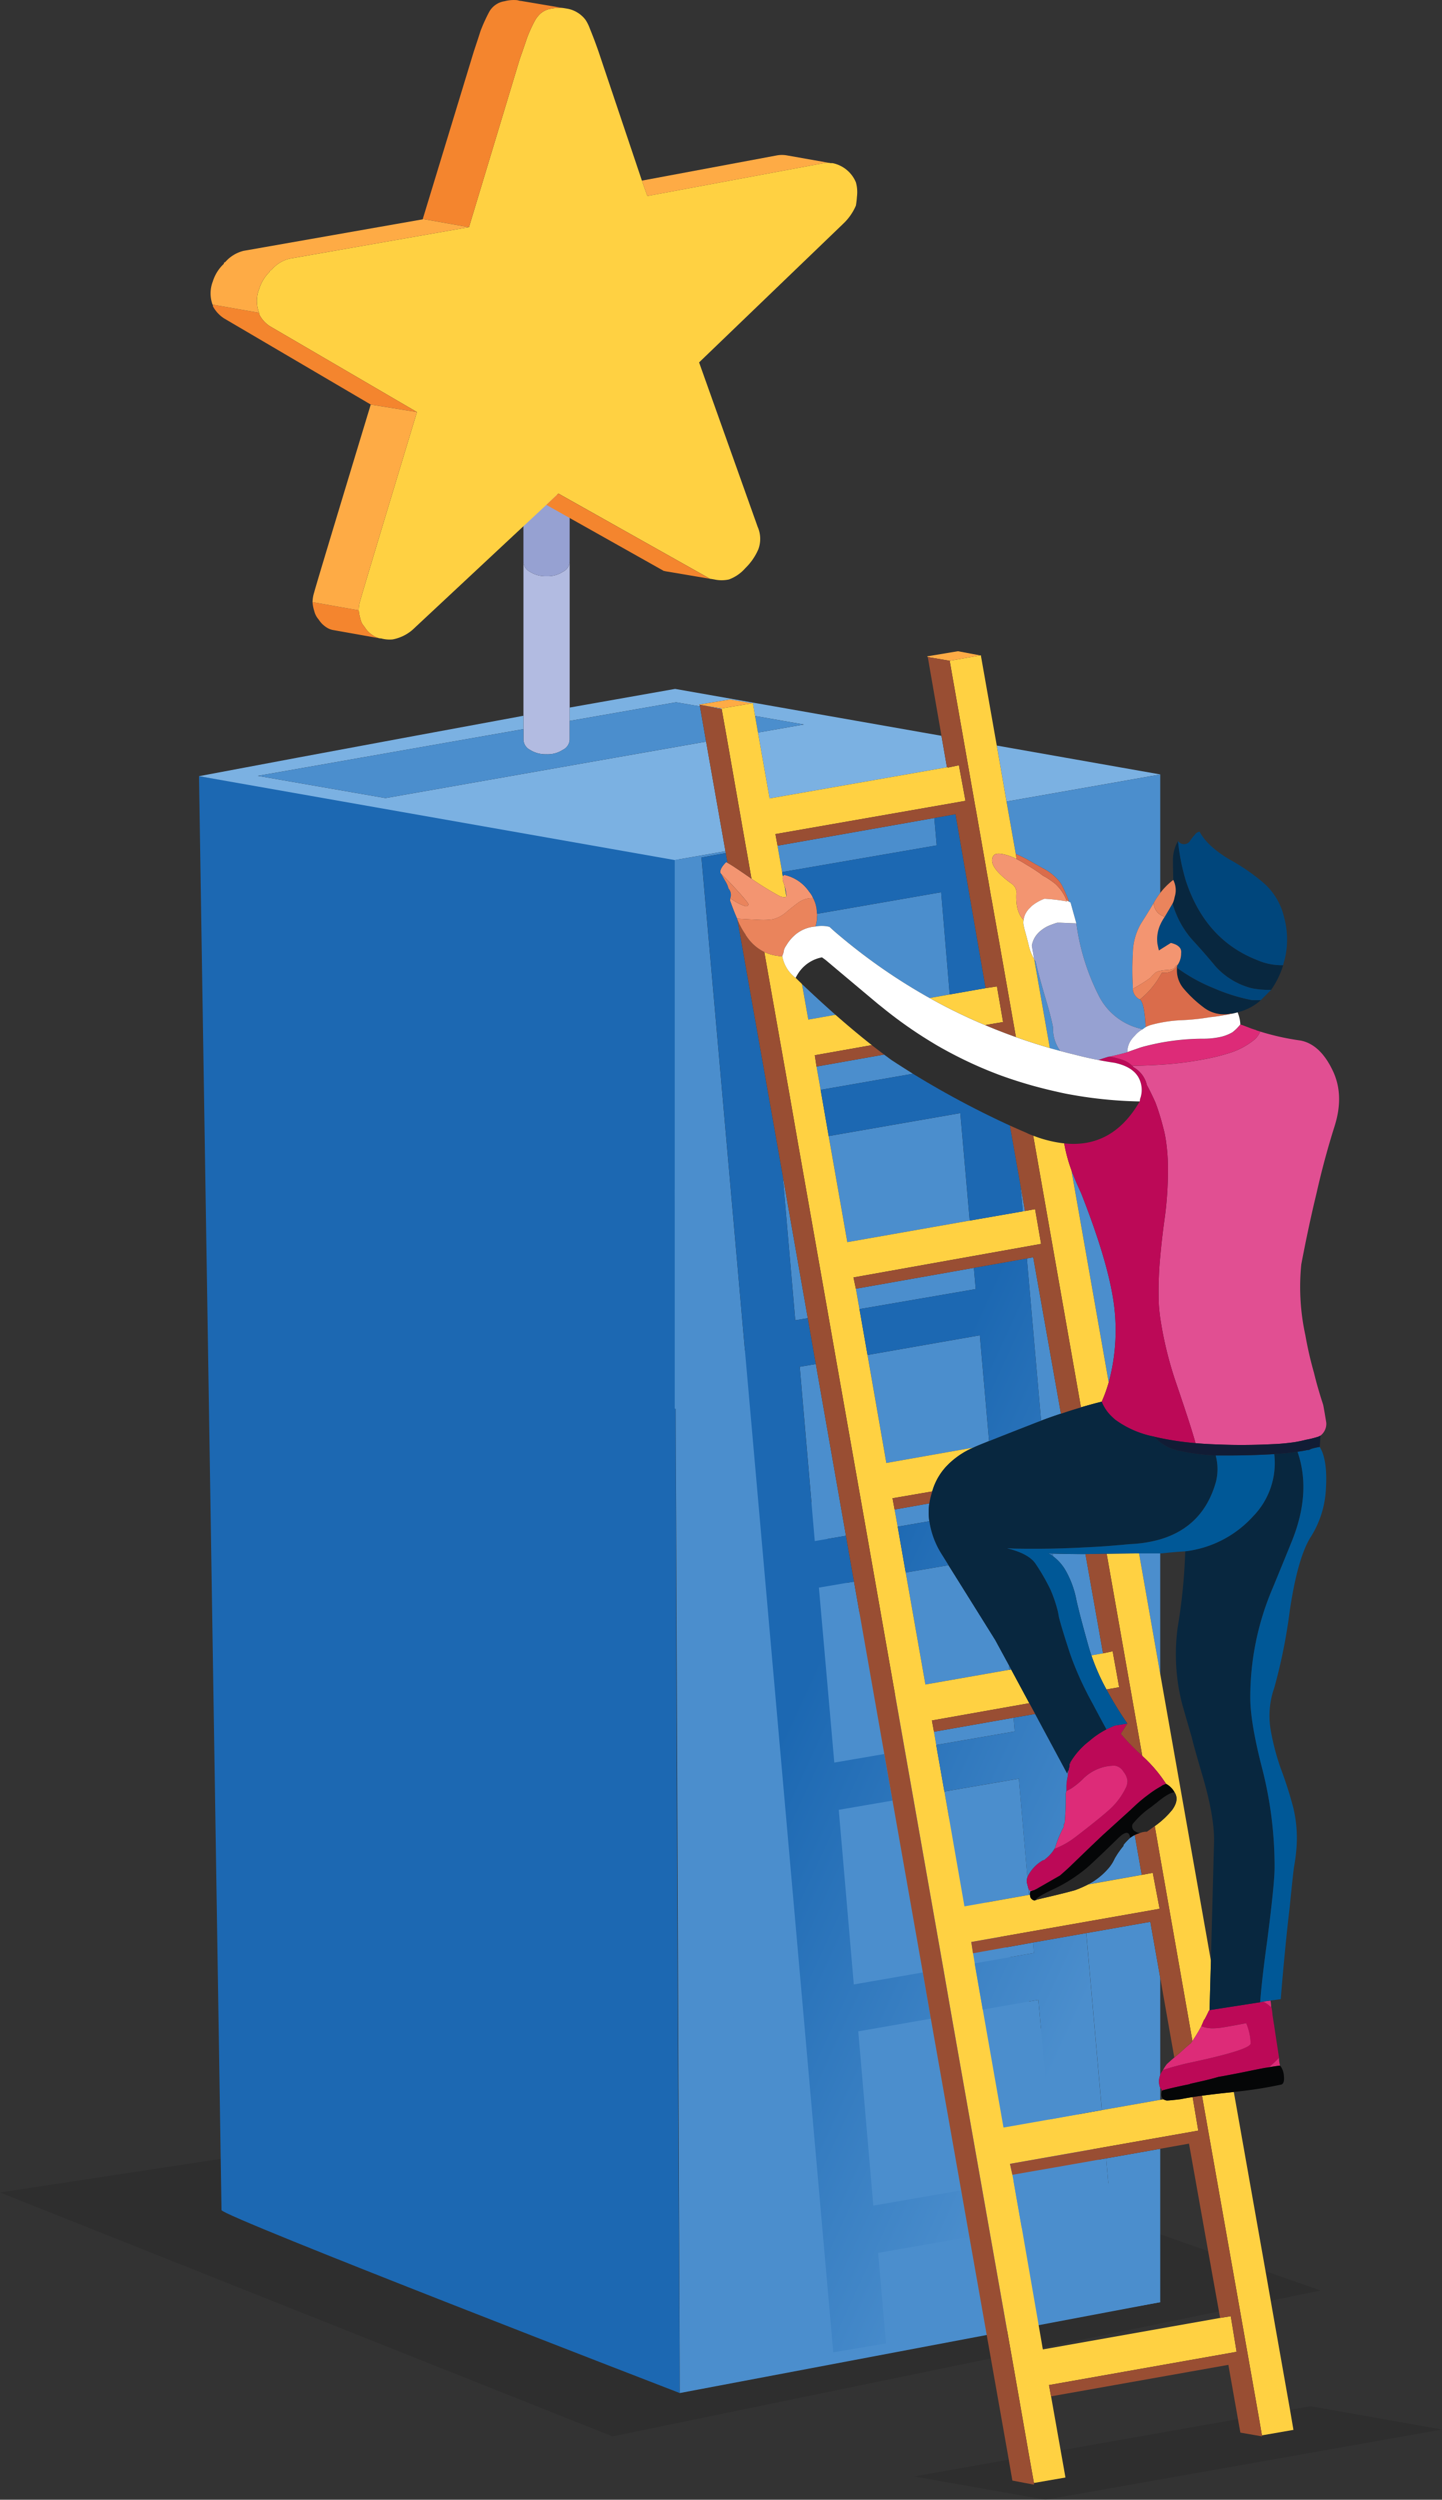<svg xmlns="http://www.w3.org/2000/svg" xmlns:xlink="http://www.w3.org/1999/xlink" width="277.7" height="481.368" viewBox="0 0 277.7 481.368">
  <rect x="0" y="0" width="277.7" height="481.368" fill="#333333" stroke="none"/>
  <defs>
    <linearGradient id="linear-gradient" x1="0.187" y1="0.02" x2="0.75" y2="0.978" gradientUnits="objectBoundingBox">
      <stop offset="0.455" stop-color="#1c68b2"/>
      <stop offset="0.929" stop-color="#4b8ecd"/>
    </linearGradient>
  </defs>
  <g id="Grupo_10030" data-name="Grupo 10030" transform="translate(-186.602 -214.678)">
    <path id="Trazado_1634" data-name="Trazado 1634" d="M326.341,518.731,440.9,558.873l-136.355,28.1L186.6,540Z" transform="translate(0 96.878)" fill="#040405" fill-rule="evenodd" opacity="0.1"/>
    <path id="Trazado_1635" data-name="Trazado 1635" d="M308.253,639.39S220,605.335,220,604.156s-4.336-276.127-4.336-276.127,94.391,15.552,92.584,15.234S308.253,639.39,308.253,639.39Z" transform="translate(9.261 36.116)" fill="#1c68b2" fill-rule="evenodd"/>
    <path id="Trazado_1636" data-name="Trazado 1636" d="M285.15,388.4l.965,231.75,92.526-17.5Z" transform="translate(31.399 55.353)" fill="#4b8ecd" fill-rule="evenodd"/>
    <path id="Trazado_1637" data-name="Trazado 1637" d="M263.05,326.376V296.74a2.336,2.336,0,0,0,1.254,1.912,5.678,5.678,0,0,0,3.163.857h.067a5.362,5.362,0,0,0,3.1-.857,2.31,2.31,0,0,0,1.319-1.945v34.251a2.3,2.3,0,0,1-1.319,1.978,5.362,5.362,0,0,1-3.1.857h-.067a5.678,5.678,0,0,1-3.163-.857,2.307,2.307,0,0,1-1.254-1.978v-4.582Z" transform="translate(24.358 26.136)" fill="#b2bbe1" fill-rule="evenodd"/>
    <path id="Trazado_1638" data-name="Trazado 1638" d="M287.047,321.447v-2.571l20.308-3.593,51.293,9.033,1.055,6.066-34.151,6-2.243-12.692,8.836-1.549-9.4-1.648-.43-2.505-.2.066-4.218-.725-5.934.989.131.066.034.264-4.583-.791Zm113.731,10.318-29.6,5.209-1.879-10.78,31.548,5.571ZM316.322,319.04v.132l-4.221-.824Zm-9.034,29.208L215.669,332.09c22.227-4.216,62.478-11.633,62.478-11.633v2.571l-51.161,9,24.591,4.286,61.745-10.879,3.725,21.1Z" transform="translate(9.261 32.055)" fill="#7bb1e2" fill-rule="evenodd"/>
    <path id="Trazado_1639" data-name="Trazado 1639" d="M353.832,642.006l34.151-6.031.463,2.6,4.152.725v-.2l6.067-1.056-.659-3.856,3.956-.692,25.318,4.483L350.93,651.5l-25.318-4.483,18.23-3.231.694,4.022,4.152.79v-.33l6.067-1.054Zm15.229-259.767q-5.226,9.059-14.538,8.077a23.655,23.655,0,0,1-5.965-1.483c-.174-.062-.351-.128-.529-.2q-.328-.132-.725-.33-1.618-.7-3.231-1.418a174.692,174.692,0,0,1-18.692-9.989q-2.069-1.292-4.121-2.637-.706-.512-1.417-1.055-1.173-.868-2.374-1.813-3.368-2.648-6.987-5.835-3.139-2.767-6.463-5.934-.6-.591-1.22-1.187a9.175,9.175,0,0,1,.791-1.286,7.024,7.024,0,0,1,4.285-2.67q.461.33.727.527,5.01,4.219,9.89,8.307c.27.225.545.444.824.659a83.7,83.7,0,0,0,7.844,5.7q1.406.9,2.835,1.747,1.721,1,3.5,1.912a78.892,78.892,0,0,0,8.9,3.923q2.172.785,4.383,1.451,1.962.6,3.956,1.088,1.254.316,2.505.593.764.174,1.518.33A83.317,83.317,0,0,0,369.061,382.239Z" transform="translate(37.023 44.545)" fill="#040405" fill-rule="evenodd" opacity="0.1"/>
    <path id="Trazado_1640" data-name="Trazado 1640" d="M394.683,380.2a12.137,12.137,0,0,1-8.506-6.527,43.239,43.239,0,0,1-4.286-13.846l-1.119-4.022c-.17-.094-.335-.182-.495-.264h.165a25.686,25.686,0,0,0-1.319-3.033A5.873,5.873,0,0,0,378,351.055a10.128,10.128,0,0,0-2.174-1.648q-1.847-.989-2.7-1.516a29.246,29.246,0,0,0-2.9-1.45l-1.781-10.087,29.6-5.208v22.812a16.438,16.438,0,0,0-1.253,1.912q-.924,1.582-2.438,3.956a11.684,11.684,0,0,0-1.584,5.868,47.745,47.745,0,0,0,0,6.132v.593a2.409,2.409,0,0,0,1.188,1.978h.066a.189.189,0,0,0,.13.066q.866.767,1.088,5.34A5.5,5.5,0,0,0,394.683,380.2Zm-15.889,4.187q-1.017-.273-2.012-.56l-3-17.076c.08.133.169.266.264.4q.463,2.176,1.714,6.461,1.254,4.154,1.648,6.263A7.193,7.193,0,0,0,378.794,384.383Zm-58.219-61.316-.559-3.2,9.4,1.648Zm33.066,51.13a111.113,111.113,0,0,1-17.176-11.868q-1.12-.924-2.108-1.846a6.257,6.257,0,0,0-2.7-.066,10.375,10.375,0,0,0,.262-1.187,1.57,1.57,0,0,0,0-.659l.067-.132v-.4a.238.238,0,0,0-.034-.066l23.9-4.154L357.5,373.5Zm-28.416-24.263-.891-5.077,30.2-5.34.462,5.275Zm10.285,27.493-5.243.923-1.22-6.857Q332.37,374.66,335.51,377.427Zm14.9,11.34-17.767,3.1-.792-4.483,13.021-2.308q.712.542,1.418,1.055Q348.339,387.475,350.409,388.767Zm47.635,207.024v29.537l-23.47,4.152-3.2-18.461,6.889-1.185,1.615,17.6,10.219-1.714-2.472-28.087Zm-24.493-39.724.165,2.011-11.4,2.01-.33-1.944Zm3.956,43.35.1,1.253-7.811,1.352-.231-1.221Zm9.3-11.076-3-34.086,12.328-2.176,1.912,10.811v18.66l-.131.46a3.247,3.247,0,0,0,.131,2.045v2.308ZM363.86,568.989l10.714-1.878,2.077,23.043-8.8,1.549Zm29.273-33.625,1.35,7.682-10.35,1.846a13.012,13.012,0,0,0,3.626-2.77,7.779,7.779,0,0,0,1.515-2.24,16.9,16.9,0,0,1,1.648-2.375.567.567,0,0,0,.067-.262,11.945,11.945,0,0,1,1.251-1.319A5.42,5.42,0,0,1,393.134,535.364Zm-20.473,10.384.1,1.154-12.428,2.21-3.858-22.12,14.34-2.472,1.648,18.988a2.885,2.885,0,0,0-.132.857v.065l.33,1.254Zm-2.867-32.966.229,2.637-15.13,2.606-.429-2.538Zm-.89-10.119.066.889-16.153,2.836-3.791-21.56,8.241-1.418q3.329,5.311,9,14.406Zm-15.329-31.152a12.439,12.439,0,0,0,0,3.428l-6.1,1.055-.593-3.3Zm-11.9-28.581,21.627-3.791,1.779,20.373q-1.147.461-2.108.856c-.309.124-.6.256-.891.4L345.3,463.731Zm-2.242-12.758,22.715-4.022.361,4.088-22.382,3.857Zm32.141-14.9-.46-5.143.889,5.077Zm-37.382-14.5,25.349-4.417,1.813,20.7-23.57,4.154Zm53.93,47.437-7.185-40.877c.074.211.15.421.231.626q.724,1.845,1.648,3.824,4.745,12.065,6.064,19.779A38.249,38.249,0,0,1,388.121,448.2Zm-9.2,6.033q-1.926.627-3.824,1.35l-2.735-31.25,1.22-.232Zm8.111,46.152-2.242.4q-.263-.736-.463-1.45-1.845-6.529-2.439-9.3a18.487,18.487,0,0,0-1.912-5.339,9.07,9.07,0,0,0-2.6-3.033l-.034-.495q3.145.1,6.3.1Zm11.009,3.988-4.086-23.241q2.063,0,4.086,0ZM325.322,408.25l4.847,27.592-2.406.4Zm12.2,69.491-6,1.022-2.9-33.56,3.1-.526Zm1.551,8.833,5.835,33.2-9.626,1.648-2.967-33.692Zm-27.4,153.983q-.13-1.829-.46-3.758-.265-1.187-1.781-7.649-.593-2.108-1.253-4.68c-.087-.4-.175-.769-.262-1.121a1.079,1.079,0,0,1-.067-.33,88.335,88.335,0,0,1-1.845-23.209q.059-1.948.229-4.548l5.571,4.352,13.054-16.747-9.031-7.055.066-.067a1.666,1.666,0,0,1,.394-.2c0-.087.022-.133.066-.133a35.927,35.927,0,0,1-.264-11.141q.461-3.628,2.111-11.076,1.648-7.318,2.108-11.142a34.522,34.522,0,0,0-.131-8.571,21.551,21.551,0,0,0-.4-2.505q-2.112-7.912-4.945-17.34-1.913-6.462-5.144-16.483-.109-.328-.229-.659.714-4.69,1.813-9.3a74.485,74.485,0,0,0,1.713-13.846,33.341,33.341,0,0,0-3.494-15.823,16.433,16.433,0,0,0-2.834-3.231,6.91,6.91,0,0,0-2.111-1.055V347.626l9.758-1.714.066.363-4.681.857L335.08,634.987l10.155-1.716-1.518-17.437,17.571-3.066,3.264,18.461Zm34.813-111.819,5.835,33.1-13.286,2.308-2.9-33.625Zm7.383,42,5.835,33.065-16.911,2.933-2.9-33.558ZM309.4,318.023l1.185,6.791-61.745,10.879-24.591-4.286,51.161-9v2.011a2.307,2.307,0,0,0,1.254,1.978,5.677,5.677,0,0,0,3.163.857h.067a5.362,5.362,0,0,0,3.1-.857,2.3,2.3,0,0,0,1.319-1.978v-3.593l20.5-3.593Z" transform="translate(11.996 32.676)" fill="#4b8ecd" fill-rule="evenodd"/>
    <path id="Trazado_1641" data-name="Trazado 1641" d="M388.213,443.139c-.09.044-.22.109-.4.2a18.7,18.7,0,0,1-2.373.593q-.989.265-2.174.46a39.972,39.972,0,0,1-4.353.4q-5.473.263-10.022.066-2.439-.065-4.746-.264-.661-2.571-3.693-11.472a71.3,71.3,0,0,1-3.1-12.659q-.176-1.29-.264-2.505a68.361,68.361,0,0,1,.264-9.23q.3-3.412.858-7.45a66.621,66.621,0,0,0,.592-11.307q-.069-1.446-.231-2.736a24.981,24.981,0,0,0-.429-2.571q-.38-1.555-.791-2.934-.443-1.47-.923-2.736-.856-1.913-1.648-3.363a5.281,5.281,0,0,0-2.571-3.428.748.748,0,0,0-.262-.264q2.336-.04,4.482-.165a66.873,66.873,0,0,0,10.913-1.418q1.592-.35,3-.791a14.338,14.338,0,0,0,5.342-2.835,4.742,4.742,0,0,0,.922-1.385l-.066-.033a48.693,48.693,0,0,0,7.846,1.747q3.693.726,6.066,5.538,2.439,4.812.463,11.01-1.978,6.262-3.43,12.725-1.582,6.527-2.967,13.846a43.589,43.589,0,0,0,.792,13.648,70.093,70.093,0,0,0,1.648,7.186q.659,2.767,1.779,6.2.2.989.593,3.428A2.856,2.856,0,0,1,388.213,443.139Z" transform="translate(52.684 47.994)" fill="#e14f92" fill-rule="evenodd"/>
    <path id="Trazado_1642" data-name="Trazado 1642" d="M346.854,338.535l1.781,10.087.165.989a10.231,10.231,0,0,0-2.869-.989q-1.187-.2-1.581.33a1.467,1.467,0,0,0-.264.659q-.2,1.252,1.648,3.033a18.051,18.051,0,0,0,2.108,1.714,2.138,2.138,0,0,1,.923,1.516q-.263,3.823,1.385,5.472a1.9,1.9,0,0,0,0,.989c.043.219.088.439.133.659q.526,1.913.79,2.967a9.555,9.555,0,0,0,1.121,2.967l3,17.076q-3.313-.959-6.527-2.11l-3.262-18.527-.89-4.978-.494-2.8-.165-.857-.494-2.9-.2-1.088-.857-4.945-1.416-8.077-.034-.132-2.273-12.955-2.672-15.2,5.934-1.055h.066l3.066,17.373ZM397.1,623.587l1.515,8.638,2.836,16.021.659,3.856-6.067,1.056-.659-3.824-2.834-16.054-1.913-10.813L384.5,587.754q2.435-.328,5.6-.659c.183-.021.357-.044.527-.066ZM292,320.733V320.6l5.868-.989H297.8l.2-.066.43,2.505.559,3.2,2.243,12.692,34.151-6,.133-.033v.1l2.174-.462v.033l1.253,6.758v.066l-36.592,6.4.4,2.176v.066l.891,5.077.131.824a2.273,2.273,0,0,0,.165,1.286c.069.231.135.45.2.659l.33,1.879q-.123.368-1.188.033a57.251,57.251,0,0,1-5.538-3.4l-.989-5.67-.066-.33-3.691-21.1-.957-5.373Zm40.053,55.646,3.856-.692,6.923-1.22,2.177-.33,1.185,6.857-3.461.593A106.914,106.914,0,0,1,332.054,376.379Zm-19.45,26.57,3.592,20.439,23.57-4.154,10.219-1.78.429-.066,1.945-.363,1.154,6.692-36.129,6.461.46,2.176.694,3.923,1.548,8.835,3.626,20.8,16.779-2.967a15.548,15.548,0,0,0-4.912,3.3,11.787,11.787,0,0,0-3.031,5.143L324.9,472.7l.4,2.176.593,3.3,1.549,8.835,3.791,21.56,16.153-2.836.361-.065,3.494,6.493-18.756,3.331.4,2.176.429,2.538,1.581,8.967,3.858,22.12,12.428-2.21.2-.032a1.486,1.486,0,0,0,.165.659c.307.352.593.483.857.4a.8.8,0,0,0,.33-.132q4.88-1.121,7.252-1.78a20.542,20.542,0,0,0,2.573-1.121l10.35-1.846,2.111-.4,1.319,6.923-36.262,6.394.33,2.177.33,1.944,1.549,8.9,3.987,22.715,8.8-1.549,10.152-1.813,11.241-1.978.626-.1a1.782,1.782,0,0,0,.628.231q.591,0,2.7-.264,1-.2,2.275-.4l1.088,6.461-36.262,6.4.463,2.109.231,1.221,1.582,9,3.2,18.461.856,4.945L388,630.544l2.044-.33,1.122,6.857-36.132,6.4.4,2.176,1.847,10.416.923,5.21-6.067,1.054-.923-5.174-2.834-16.219-1.452-8.208-3.264-18.461-1.582-8.968-5.835-33.063-1.548-8.9-5.835-33.1-1.582-8.967-5.835-33.2-1.551-8.835-5.835-33.065-1.549-8.836L306.636,404l-1.549-8.9-4.879-27.592a8.526,8.526,0,0,0,2.672.758,1.228,1.228,0,0,0,.79,0,6.709,6.709,0,0,0,2.571,4.22q.617.6,1.22,1.187l1.22,6.857,5.243-.923q3.62,3.189,6.987,5.835l-10.977,1.945.33,2.176.792,4.483Zm46.745,6.56,7.185,40.877a27.66,27.66,0,0,1-1.35,3.725q-2,.495-3.99,1.088L352,402.883a23.656,23.656,0,0,0,5.965,1.483A29.622,29.622,0,0,0,359.35,409.509Zm6.758,100.016a41.053,41.053,0,0,1-2.9-6.559l2.242-.4,1.845-.4,1.253,6.923Zm11.471,18.165A27.082,27.082,0,0,0,373,522.318l-6.857-38.932q3.165-.042,6.232-.067l4.086,23.241,9.759,55.217-.264,9.5-.133.132q-.328.724-.856,1.714H384.9q-.265.659-.529,1.253a30.786,30.786,0,0,1-1.713,2.835l-6.2-35.306-1.054-6.066a16.642,16.642,0,0,0,3.361-3.132q1.387-1.913.462-3.362A4.167,4.167,0,0,0,377.578,527.691Z" transform="translate(33.582 30.493)" fill="#ffd142" fill-rule="evenodd"/>
    <path id="Trazado_1643" data-name="Trazado 1643" d="M342.9,310.573l-5.934,1.055-4.22-.725-.131-.132,5.934-.989,4.22.791Zm-49.843,10.219-4.221-.692v.033l-.131-.066,5.934-.989,4.218.725h.067Z" transform="translate(32.531 30.302)" fill="#feab45" fill-rule="evenodd"/>
    <path id="Trazado_1644" data-name="Trazado 1644" d="M382.042,550.952a6.009,6.009,0,0,1,1.584,1.121h.065a12.845,12.845,0,0,1,.2,1.516l.262,1.713a1.236,1.236,0,0,1,.067.4q.328,2.176.922,6.066a20.239,20.239,0,0,1-1.978,1.846c-.262.044-.549.088-.856.132q-1.387.265-2.967.593-2.045.415-3.5.691-1.521.295-2.374.43-1.432.429-3.626.923c-.556.129-1.15.262-1.779.4a1.034,1.034,0,0,1-.4.132q-.928.19-1.714.363-2.241.483-3.363.824h-.065v-.265a.43.43,0,0,0-.265-.2v-.066a3.248,3.248,0,0,1-.131-2.045l.131-.46a4.893,4.893,0,0,1,.529-.923q1.165-.4,2.472-.76,1.058-.293,2.209-.559.87-.184,1.68-.363,3.628-.791,6-1.45,4.516-1.248,4.516-2.011a10.764,10.764,0,0,0-.858-3.89q-1.978.4-3.163.593c-.52.094-.98.171-1.386.231a12.239,12.239,0,0,1-1.648.165,6.013,6.013,0,0,1-2.439-.4q.265-.6.529-1.253h.066q.526-.989.856-1.714l.133-.132,9.756-1.516ZM369.055,443.418a55.475,55.475,0,0,1-6.792-.989c-.4-.082-.8-.169-1.187-.264a18.809,18.809,0,0,1-7.449-3.232c-.282-.236-.547-.479-.793-.724a8.028,8.028,0,0,1-1.845-2.769,27.658,27.658,0,0,0,1.35-3.725,38.249,38.249,0,0,0,.758-16.648q-1.317-7.716-6.064-19.779-.924-1.978-1.648-3.824c-.08-.206-.157-.415-.231-.626a29.624,29.624,0,0,1-1.386-5.143q9.312.983,14.538-8.077a2.681,2.681,0,0,0,.066-.461,4.964,4.964,0,0,0-.33-4.22q-1.185-2.045-4.615-2.769-1.533-.22-3.066-.527.926-.344,2.011-.659h.132a13.785,13.785,0,0,1,2.375.593,4.792,4.792,0,0,1,1.779.989l.2.2a.748.748,0,0,1,.262.264,5.281,5.281,0,0,1,2.571,3.428q.793,1.45,1.648,3.363.479,1.266.923,2.736.411,1.381.791,2.934a24.988,24.988,0,0,1,.429,2.571q.16,1.292.231,2.736a66.618,66.618,0,0,1-.592,11.307q-.562,4.037-.858,7.45a68.359,68.359,0,0,0-.264,9.23q.089,1.216.264,2.505a71.293,71.293,0,0,0,3.1,12.659Q368.4,440.847,369.055,443.418ZM358.8,503.646a27.08,27.08,0,0,1,4.582,5.373l-.462.2a1.416,1.416,0,0,0-.46.262A18.615,18.615,0,0,0,360.12,511a29.219,29.219,0,0,0-3.066,2.571q-.271.247-.526.495-4.652,4.219-5.274,4.78-1.659,1.559-4.549,4.351-.9.858-1.913,1.846-.922.857-1.846,1.648l-4.482,2.57c-.177.09-.352.177-.529.265h-.725a.732.732,0,0,1-.33-.265v-.065l-.33-1.254v-.065a2.885,2.885,0,0,1,.132-.857,3.388,3.388,0,0,1,.33-.659,7.437,7.437,0,0,1,2.7-2.637.448.448,0,0,0,.4-.2,7.081,7.081,0,0,0,1.779-1.978,15.865,15.865,0,0,0,3.89-2.177l.56-.427q4.1-3.163,5.769-4.648a13.662,13.662,0,0,0,3.626-4.747,3.552,3.552,0,0,0,.2-1.121,3.279,3.279,0,0,0-.694-1.648c-.033-.042-.066-.086-.1-.132a2.289,2.289,0,0,0-1.648-1.122,8.624,8.624,0,0,0-6.2,2.637,14.444,14.444,0,0,1-1.781,1.483,7.235,7.235,0,0,1-1.319.76v-1.055a10.451,10.451,0,0,1,.264-1.847v-.262q.067-.461.132-.857l.067-.066v-.2l.131-.4v-.593h.132v-.2c.053-.088.108-.177.165-.264a14.4,14.4,0,0,1,3.529-3.89,16.655,16.655,0,0,1,3.3-2.242c.526-.265,1.055-.505,1.581-.725l2.441-.4-1.254,1.978a38.551,38.551,0,0,0,3.825,3.956C358.611,503.451,358.709,503.549,358.8,503.646Z" transform="translate(47.777 49.165)" fill="#bc0957" fill-rule="evenodd"/>
    <path id="Trazado_1645" data-name="Trazado 1645" d="M381.369,365.634l.066.033a4.742,4.742,0,0,1-.922,1.385,14.338,14.338,0,0,1-5.342,2.835q-1.4.441-3,.791a66.874,66.874,0,0,1-10.913,1.418q-2.146.125-4.482.165l-.2-.2a4.794,4.794,0,0,0-1.779-.989,13.785,13.785,0,0,0-2.375-.593q2.374-.528,3.43-.857,1.12-.4,2.438-.857.581-.182,1.188-.33a44.816,44.816,0,0,1,10.813-1.385,15.5,15.5,0,0,0,3.559-.363,7.832,7.832,0,0,0,2.242-.89,8.251,8.251,0,0,0,1.518-1.516,2.11,2.11,0,0,0,.394.132q.858.328,1.714.659l.793.264c.087,0,.13.021.13.066l.4.132Zm.593,186.816,1.451-.2a6.665,6.665,0,0,1,.133,1.319A6.01,6.01,0,0,0,381.963,552.449Zm3.3,12.329q-1.054.133-2.176.33a20.236,20.236,0,0,0,1.978-1.846A5.339,5.339,0,0,0,385.259,564.779Zm-43.449-41.734a2.033,2.033,0,0,0,.264-.659,22.578,22.578,0,0,1,1.518-3.56,2.43,2.43,0,0,1,.066-.595.377.377,0,0,0,.131-.262,52.56,52.56,0,0,0,.2-5.274,1.854,1.854,0,0,1,.131-.791,7.243,7.243,0,0,0,1.319-.76,14.441,14.441,0,0,0,1.781-1.483,8.624,8.624,0,0,1,6.2-2.637,2.289,2.289,0,0,1,1.648,1.122c.033.046.066.09.1.132a3.28,3.28,0,0,1,.694,1.648,3.551,3.551,0,0,1-.2,1.121,13.661,13.661,0,0,1-3.626,4.747q-1.669,1.485-5.769,4.648l-.56.427A15.862,15.862,0,0,1,341.811,523.044Zm-5.011,7.713a.732.732,0,0,0,.33.265h.659a4.8,4.8,0,0,0-.593.2A1.335,1.335,0,0,1,336.8,530.757Zm25.912,34.879a9.531,9.531,0,0,1,.725-1.121c.4-.373.883-.8,1.449-1.287q.463-.388.989-.824,1.715-1.58,2.177-1.911c.109-.144.219-.3.33-.461A30.772,30.772,0,0,0,370.1,557.2a6.013,6.013,0,0,0,2.439.4,12.241,12.241,0,0,0,1.648-.165c.406-.059.866-.137,1.386-.231q1.185-.2,3.163-.593a10.764,10.764,0,0,1,.858,3.89q0,.762-4.516,2.011-2.371.659-6,1.45-.809.178-1.68.363-1.151.265-2.209.559Q363.877,565.234,362.712,565.636Z" transform="translate(47.856 47.667)" fill="#dd2b78" fill-rule="evenodd"/>
    <path id="Trazado_1646" data-name="Trazado 1646" d="M269.313,286.832l2.637,1.483v11.538a2.31,2.31,0,0,1-1.319,1.945,5.362,5.362,0,0,1-3.1.857h-.067a5.678,5.678,0,0,1-3.163-.857,2.336,2.336,0,0,1-1.254-1.912v-7.219ZM369.529,369.51a43.239,43.239,0,0,0,4.286,13.846,12.137,12.137,0,0,0,8.506,6.527,5.133,5.133,0,0,0-1.518,1.253,5.59,5.59,0,0,0-.526.593,4.1,4.1,0,0,0-.923,2.571q-1.056.33-3.43.857h-.132q-1.086.314-2.011.659-2.188-.411-4.383-.989-1.5-.364-2.967-.758a7.193,7.193,0,0,1-1.386-4.516q-.394-2.11-1.648-6.263-1.252-4.286-1.714-6.461-.156-.261-.3-.527l-.43-2.505a4.767,4.767,0,0,1,.4-1.253,4.9,4.9,0,0,1,1.518-1.78,6.453,6.453,0,0,1,1.648-.923q.659-.263,1.319-.462h.593Z" transform="translate(24.358 22.99)" fill="#96a1d2" fill-rule="evenodd"/>
    <path id="Trazado_1647" data-name="Trazado 1647" d="M388.187,366.162a16.11,16.11,0,0,1-3.825-.33,14.159,14.159,0,0,1-6.857-4.154q-2.241-2.7-4.615-5.274a18.089,18.089,0,0,1-3.692-6.857,4.457,4.457,0,0,0,.4-1.253,4.327,4.327,0,0,0-.262-3.3q-.067-2.506-.067-3.824a7.439,7.439,0,0,1,.989-3.692v.066a40.024,40.024,0,0,0,1.516,7.648q3.76,11.339,13.715,15.23a11.674,11.674,0,0,0,5.011.989A17.075,17.075,0,0,1,388.187,366.162Zm-7.648,4.549a6.378,6.378,0,0,1-5.209-1.055,23.508,23.508,0,0,1-4.022-3.758,5.507,5.507,0,0,1-1.253-4.022v-.264l.131.4a32.443,32.443,0,0,0,6.923,3.824,35.323,35.323,0,0,0,7.386,2.308h1.714A10.55,10.55,0,0,1,380.539,370.711ZM349.154,516.419l-.262.659-6.166-11.472-1.121-2.078-3.494-6.493-.427-.824-2.637-4.846q-5.671-9.093-9-14.406-.771-1.242-1.419-2.276a16.28,16.28,0,0,1-2.242-6c-.012-.071-.021-.137-.032-.2a12.439,12.439,0,0,1,0-3.428,14.787,14.787,0,0,1,.56-2.308,11.788,11.788,0,0,1,3.031-5.143,15.549,15.549,0,0,1,4.912-3.3c.287-.141.583-.273.891-.4q.961-.394,2.108-.856,3.269-1.313,8.044-3.165.981-.4,1.978-.759,1.9-.722,3.824-1.35,1.923-.657,3.857-1.22,1.99-.593,3.99-1.088a8.028,8.028,0,0,0,1.845,2.769c.245.245.51.488.793.724a18.809,18.809,0,0,0,7.449,3.232,8.9,8.9,0,0,0,1.187,1.088,8.705,8.705,0,0,0,3.891,1.681,39.432,39.432,0,0,0,6.79.857,10.185,10.185,0,0,1,.067,5.009q-2.407,8.673-10.748,11.144a24.25,24.25,0,0,1-4.416.824c-.48.042-.963.074-1.452.1q-2.356.222-4.714.4-2.025.142-4.053.229-3.088.168-6.166.232-3.645.063-7.284,0l-1.385-.067.2.067q3.891.989,5.209,2.835a40.094,40.094,0,0,1,2.9,5.009,26.589,26.589,0,0,1,1.449,4.254c.082.379.146.741.2,1.088q.526,2.11,2.174,7.121.172.467.33.923a61.683,61.683,0,0,0,2.9,6.559c.15.309.306.6.463.891q.328.621.659,1.22,1.4,2.654,2.637,4.912a16.652,16.652,0,0,0-3.3,2.242,14.4,14.4,0,0,0-3.529,3.89c-.057.087-.112.175-.165.264v.2h-.132v.593l-.131.4v.2Zm36.921,44.7-9.756,1.516.264-9.5.592-22.547q.2-5.143-2.439-13.846-1.515-5.21-1.846-6.659-1.12-3.825-1.845-6.4a38.421,38.421,0,0,1-.858-14.767,109.2,109.2,0,0,0,1.452-14.637,20.948,20.948,0,0,0,13.053-6.725,14.688,14.688,0,0,0,4.089-12q2.306-.131,4.482-.46,2.7,7.779-1.055,17.142-1.385,3.428-3.691,9.031a53.481,53.481,0,0,0-4.352,21.165q0,4.878,2.374,13.977a76.164,76.164,0,0,1,2.308,18.79q0,3.032-1.385,13.78Q386.338,557.1,386.076,561.12Z" transform="translate(43.216 39.128)" fill="#08273f" fill-rule="evenodd"/>
    <path id="Trazado_1648" data-name="Trazado 1648" d="M379.865,361.845a11.673,11.673,0,0,1-5.011-.989q-9.957-3.89-13.715-15.23a40.024,40.024,0,0,1-1.516-7.648v-.066a1.376,1.376,0,0,0,2.308,0,9.6,9.6,0,0,1,.923-1.187,1.411,1.411,0,0,1,.923-.593q1.452,2.769,5.736,5.34a38.406,38.406,0,0,1,6.527,4.483,12.473,12.473,0,0,1,4.022,6.725,16.06,16.06,0,0,1,.133,7.912Q380,361.251,379.865,361.845Zm-21.3-11.868a18.089,18.089,0,0,0,3.692,6.857q2.374,2.571,4.615,5.275a14.159,14.159,0,0,0,6.857,4.154,16.109,16.109,0,0,0,3.825.33l-1.978,1.978h-1.714a35.322,35.322,0,0,1-7.386-2.308,32.446,32.446,0,0,1-6.923-3.824l-.131-.4a.714.714,0,0,1,.131-.264,3.943,3.943,0,0,0,.659-2.242q.2-1.45-1.978-1.978l-2.308,1.451q-.131-.593-.264-1.187a6.777,6.777,0,0,1,.527-3.758,8.989,8.989,0,0,1,.858-1.516Z" transform="translate(53.845 38.698)" fill="#00467c" fill-rule="evenodd"/>
    <path id="Trazado_1649" data-name="Trazado 1649" d="M356.063,485.2a11.947,11.947,0,0,0-1.251,1.319.567.567,0,0,1-.067.262,16.905,16.905,0,0,0-1.648,2.375,7.777,7.777,0,0,1-1.515,2.24,13.01,13.01,0,0,1-3.626,2.77,20.554,20.554,0,0,1-2.573,1.121q-2.374.661-7.252,1.78a.8.8,0,0,1-.33.132q.241-.544,2.573-1.683c.152-.079.306-.156.46-.229a29.1,29.1,0,0,0,5.737-3.4q.829-.611,1.581-1.284,2.308-2.111,5.737-5.474Q355.866,483.29,356.063,485.2Zm8.571-8.769q.924,1.45-.462,3.362a16.641,16.641,0,0,1-3.361,3.132q-.7.516-1.518,1.088a3.373,3.373,0,0,0-1.385.264,3,3,0,0,1-1.054-.463l-.034-.032a1.141,1.141,0,0,1-.361-.89.881.881,0,0,1,.131-.4,16.738,16.738,0,0,1,3.562-3.262q.489-.4,1.054-.824Q363.581,476.432,364.634,476.432Z" transform="translate(48.175 83.401)" fill="#272727" fill-rule="evenodd"/>
    <path id="Trazado_1650" data-name="Trazado 1650" d="M358.49,348.362q.051.1.1.2a35.409,35.409,0,0,0-4.353-.527,8.434,8.434,0,0,0-2.439,1.385l-.593.593a5.039,5.039,0,0,0-.526.725,3.6,3.6,0,0,0-.463,1.385q-1.648-1.65-1.385-5.472a2.138,2.138,0,0,0-.923-1.516,18.043,18.043,0,0,1-2.108-1.714q-1.847-1.78-1.648-3.033a1.467,1.467,0,0,1,.264-.659q.394-.528,1.581-.33a10.23,10.23,0,0,1,2.869.989,21.258,21.258,0,0,1,1.944,1.121q1.056.593,2.573,1.648a4.131,4.131,0,0,0,.989.659,18.474,18.474,0,0,1,1.912,1.319A8.593,8.593,0,0,1,358.49,348.362Zm-63.459,3.494q-.728-1.648-1.385-3.56a.741.741,0,0,0,.066-.33q.409.241.758.461a9.017,9.017,0,0,0,2.209,1.055q.526,0,.526-.4,0-.33-3.229-3.824c-.024-.024-.045-.046-.067-.066q-1.06-1.121-1.911-1.912l-.133-.132q-.328-.791,1.055-2.176a.957.957,0,0,1,.264.132q.9.471,4.485,2.967a1.56,1.56,0,0,1,.131.1,57.249,57.249,0,0,0,5.538,3.4q1.064.336,1.188-.033a.685.685,0,0,0,0-.165,8.063,8.063,0,0,0-.33-1.714c-.065-.21-.131-.429-.2-.659a2.273,2.273,0,0,1-.165-1.286.408.408,0,0,1,.495-.231,7.79,7.79,0,0,1,4.615,3.231,4.067,4.067,0,0,1,.725,1.187,4.584,4.584,0,0,0-2.9.923q-.58.405-1.78,1.385c-.1.08-.212.169-.33.264a6.208,6.208,0,0,1-2.768,1.516,12.427,12.427,0,0,1-2.7.1q-1.6-.063-4.121-.231Zm76.215,13.516v-.593a47.734,47.734,0,0,1,0-6.132,11.684,11.684,0,0,1,1.584-5.868q1.515-2.374,2.438-3.956a2.785,2.785,0,0,0,1.847,2.571.266.266,0,0,0,.264.132,8.989,8.989,0,0,0-.858,1.516,6.777,6.777,0,0,0-.527,3.758q.133.593.264,1.187l2.308-1.451q2.178.528,1.978,1.978a3.943,3.943,0,0,1-.659,2.242q-.263,0-.593.527-.263.4-1.581.462a9.634,9.634,0,0,0-1.188.165,2.71,2.71,0,0,0-.857.3,11.48,11.48,0,0,0-1.055,1.055A30.607,30.607,0,0,1,371.246,365.372Z" transform="translate(33.519 39.72)" fill="#f39571" fill-rule="evenodd"/>
    <path id="Trazado_1651" data-name="Trazado 1651" d="M304.709,345.548l-.131-.824,29.767-5.143-.462-5.274,4.088-.725,5.8,33.493-6.923,1.22-1.648-19.68-23.9,4.154a1.783,1.783,0,0,1-.033-.33,6.332,6.332,0,0,0-.725-2.7,4.066,4.066,0,0,0-.725-1.187,7.79,7.79,0,0,0-4.615-3.231A.408.408,0,0,0,304.709,345.548Zm43.745,48,2.012,11.373.46,5.143-10.219,1.78-1.813-20.7-25.349,4.417-1.549-8.9,17.767-3.1A174.689,174.689,0,0,0,348.454,393.546ZM305.4,349.372l-.33-1.879a8.063,8.063,0,0,1,.33,1.714A.688.688,0,0,1,305.4,349.372Zm35.239,258.186-17.571,3.066,1.518,17.438-10.155,1.715L289.05,341.922l4.681-.857.33,1.879a.957.957,0,0,0-.264-.132q-1.383,1.385-1.055,2.176l.133.132q.461.791.79,1.385a4.4,4.4,0,0,1,.595,1.385,1.854,1.854,0,0,1,.33,1.912.741.741,0,0,1-.066.33q.659,1.911,1.385,3.56a1.509,1.509,0,0,1,.065.2l8.7,49.152,2.441,27.988,2.406-.4,1.549,8.835-3.1.526,2.9,33.56,6-1.022,1.551,8.833-6.758,1.154,2.967,33.692,9.626-1.648,1.582,8.967-10.353,1.78,2.9,33.625,13.286-2.308,1.548,8.9-13.976,2.44,2.9,33.558,16.911-2.933Zm16.219-13.351,10.12-1.78,2.472,28.087-10.219,1.714-1.615-17.6-6.889,1.185-1.582-9,7.811-1.352Zm-15.2-39.329,11.4-2.01-.165-2.011,10.254-1.813,3,34.086L356,584.944,353.928,561.9l-10.714,1.878Zm10.45-13.186-.1-1.154a1.334,1.334,0,0,0,.4.463,1.389,1.389,0,0,0-.1.659Zm-17.867-28.877,15.13-2.606-.229-2.637,4.152-.724,6.166,11.472.262-.659q-.065.4-.132.857v.262a10.454,10.454,0,0,0-.264,1.847v1.055a1.854,1.854,0,0,0-.131.791,52.55,52.55,0,0,1-.2,5.275.377.377,0,0,1-.131.262,2.431,2.431,0,0,0-.066.595,22.581,22.581,0,0,0-1.518,3.56,2.034,2.034,0,0,1-.264.659,7.081,7.081,0,0,1-1.779,1.978.448.448,0,0,1-.4.2,7.437,7.437,0,0,0-2.7,2.637,3.389,3.389,0,0,0-.33.659l-1.648-18.988-14.34,2.472Zm14.01-15.362.427.824-.361.065ZM336.621,478.2l-8.241,1.418-1.549-8.835,6.1-1.055c.011.061.02.127.032.2a16.281,16.281,0,0,0,2.242,6Q335.849,476.96,336.621,478.2Zm7.812-23.9-1.779-20.373-21.627,3.791-1.548-8.835,22.382-3.857-.361-4.088,10.219-1.813,2.735,31.25q-1,.366-1.978.759Q347.7,452.989,344.432,454.3ZM356.7,475.96l.034.495a6.318,6.318,0,0,0-.89-.529Z" transform="translate(32.642 37.885)" fill-rule="evenodd" fill="url(#linear-gradient)"/>
    <path id="Trazado_1652" data-name="Trazado 1652" d="M359.97,372.743q-.223-4.573-1.088-5.34a16.191,16.191,0,0,0,3.89-4.582c.111-.181.222-.367.33-.56h.462A2.686,2.686,0,0,0,366,361.007v.264a5.507,5.507,0,0,0,1.253,4.022,23.506,23.506,0,0,0,4.022,3.758,6.378,6.378,0,0,0,5.209,1.055.687.687,0,0,1-.067.1q-.591.136-1.251.231-1.385.263-2.77.4a44.284,44.284,0,0,1-5.735.593,26.331,26.331,0,0,0-5.737.923A5.437,5.437,0,0,0,359.97,372.743Zm-24.855-32.372-.165-.989a29.24,29.24,0,0,1,2.9,1.45q.859.528,2.7,1.516A10.129,10.129,0,0,1,342.73,344a5.872,5.872,0,0,1,1.122,1.451,25.679,25.679,0,0,1,1.319,3.033h-.165l-.264-.132a8.592,8.592,0,0,0-2.209-3.231,18.474,18.474,0,0,0-1.912-1.319,4.131,4.131,0,0,1-.989-.659q-1.517-1.056-2.573-1.648A21.258,21.258,0,0,0,335.116,340.371Z" transform="translate(47.267 39.733)" fill="#da6c4b" fill-rule="evenodd"/>
    <path id="Trazado_1653" data-name="Trazado 1653" d="M349.687,383.816q-3.01-1.072-5.934-2.308l3.461-.593-1.185-6.857-2.177.33-5.8-33.493-4.088.725-30.2,5.34v-.066l-.4-2.176,36.592-6.4v-.066L338.71,331.5v-.033l-2.174.462v-.1l-.133.033-1.055-6.066-2.637-15.164,4.22.725,2.672,15.2,2.273,12.955.034.132,1.416,8.077.857,4.945.2,1.088.495,2.9.165.857.494,2.8.89,4.978ZM331.755,563.939l-5.835-33.1-1.582-8.967-5.835-33.2-1.551-8.833-5.8-33.064-1.549-8.835-4.847-27.592-8.7-49.152a15.485,15.485,0,0,0,1.584,2.9c0,.088.021.132.065.132a8.8,8.8,0,0,0,3.527,3.2l4.879,27.592,1.549,8.9,5.868,33.327,1.549,8.836,5.835,33.064,1.551,8.835,5.835,33.2,1.582,8.967,5.835,33.1,1.548,8.9,5.835,33.063,1.582,8.968,3.264,18.461,1.452,8.208,2.834,16.219.923,5.174v.33l-4.152-.79-.694-4.022-2.867-16.219-1.452-8.208-3.264-18.461-1.582-8.967L333.3,572.84ZM290.02,326.917l-1.185-6.791-.034-.264v-.033l4.221.824.032.2.957,5.373,3.691,21.1.066.33.989,5.67a1.555,1.555,0,0,0-.131-.1q-3.584-2.5-4.485-2.967l-.33-1.879-.066-.363ZM324.3,387.178l-13.021,2.308-.33-2.176,10.978-1.945Q323.131,386.308,324.3,387.178Zm17.275,41.075-22.715,4.022-.46-2.176,36.129-6.461-1.154-6.692-1.945.363-.889-5.077-2.012-11.373q1.614.718,3.231,1.418.4.2.725.33c.178.07.355.136.529.2l9.2,52.316q-1.933.562-3.857,1.22l-5.339-30.132-1.22.232ZM349,602.9l-.463-2.108,36.262-6.4-1.088-6.461q.855-.133,1.813-.264l6.132,34.713,1.913,10.813,2.834,16.054.659,3.824v.2l-4.152-.725-.463-2.6L390.6,639.5l-34.154,6.067-.4-2.176,36.132-6.4-1.122-6.857-2.044.33-1.582-8.8L383.017,596.9l-5.54.989L367.06,599.74l-10.12,1.78Zm3.988-44.733-11.57,2.077-.33-2.177,36.262-6.394-1.319-6.923-2.111.4-1.35-7.682a5.1,5.1,0,0,1,.955-.361,3.374,3.374,0,0,1,1.385-.264q.815-.572,1.518-1.088l1.054,6.066,6.2,35.306c-.111.165-.22.318-.33.461q-.463.328-2.177,1.911-.526.437-.989.824l-2.7-15.329-1.912-10.811-12.328,2.176Zm-.725-46.087,1.121,2.078-4.152.724-15.329,2.7-.4-2.176Zm-19.251-38.47-6.692,1.187-.4-2.176,7.648-1.319A14.789,14.789,0,0,0,333.008,473.614Zm34.151,9.692,6.857,38.932c-.092-.1-.191-.2-.3-.3a38.542,38.542,0,0,1-3.825-3.956l1.254-1.978a69.366,69.366,0,0,1-4.022-6.561l2.438-.427-1.253-6.923-1.845.4-3.4-19.12q1.756-.024,3.526-.066C366.793,483.3,366.979,483.3,367.159,483.306Z" transform="translate(32.562 30.573)" fill="#994e33" fill-rule="evenodd"/>
    <path id="Trazado_1654" data-name="Trazado 1654" d="M378.847,348l-1.515,2.571a.266.266,0,0,1-.264-.132,2.784,2.784,0,0,1-1.847-2.571,16.434,16.434,0,0,1,1.253-1.912,13.625,13.625,0,0,1,2.507-2.505,4.327,4.327,0,0,1,.262,3.3A4.457,4.457,0,0,1,378.847,348Zm-68.765,4.417a6.743,6.743,0,0,0-4.22,1.879,8.124,8.124,0,0,0-1.385,1.747,3.015,3.015,0,0,0-.463.923,3.275,3.275,0,0,1-.33,1.121,1.228,1.228,0,0,1-.79,0,8.526,8.526,0,0,1-2.672-.758,8.805,8.805,0,0,1-3.527-3.2c-.044,0-.065-.044-.065-.132a15.482,15.482,0,0,1-1.584-2.9,1.518,1.518,0,0,0-.065-.2h.032q2.518.168,4.121.231a12.43,12.43,0,0,0,2.7-.1,6.208,6.208,0,0,0,2.768-1.516c.117-.095.227-.183.33-.264q1.2-.979,1.78-1.385a4.584,4.584,0,0,1,2.9-.923,6.332,6.332,0,0,1,.725,2.7,1.781,1.781,0,0,0,.033.33.239.239,0,0,1,.034.066v.4l-.067.132a1.57,1.57,0,0,1,0,.659A10.377,10.377,0,0,1,310.082,352.419Zm-16.417-5.406a1.854,1.854,0,0,0-.33-1.912,4.4,4.4,0,0,0-.595-1.385q-.33-.593-.79-1.385.849.791,1.911,1.912c.022.02.044.042.067.066q3.23,3.493,3.229,3.824,0,.4-.526.4a9.018,9.018,0,0,1-2.209-1.055Q294.075,347.255,293.665,347.013Zm86.04,13.054a2.686,2.686,0,0,1-2.441,1.253H376.8c-.108.194-.219.38-.33.56a16.19,16.19,0,0,1-3.89,4.582.189.189,0,0,1-.13-.066h-.066a2.409,2.409,0,0,1-1.188-1.978,30.609,30.609,0,0,0,3.363-2.11,11.485,11.485,0,0,1,1.055-1.055,2.711,2.711,0,0,1,.857-.3,9.641,9.641,0,0,1,1.188-.165q1.317-.067,1.581-.462.33-.528.593-.527A.714.714,0,0,0,379.705,360.068Z" transform="translate(33.566 40.673)" fill="#ea845c" fill-rule="evenodd"/>
    <path id="Trazado_1655" data-name="Trazado 1655" d="M354.387,375.24q1.468.4,2.967.758,2.2.578,4.383.989,1.531.309,3.066.527,3.43.726,4.615,2.769a4.964,4.964,0,0,1,.33,4.22,2.681,2.681,0,0,1-.066.462,83.317,83.317,0,0,1-14.306-1.516q-.756-.156-1.518-.33-1.252-.277-2.505-.593-1.994-.493-3.956-1.088-2.209-.665-4.383-1.451a78.9,78.9,0,0,1-8.9-3.923q-1.776-.914-3.5-1.912-1.428-.85-2.835-1.747a83.688,83.688,0,0,1-7.844-5.7c-.28-.215-.554-.434-.824-.659q-4.88-4.088-9.89-8.307-.265-.2-.727-.527a7.024,7.024,0,0,0-4.286,2.67,9.176,9.176,0,0,0-.791,1.286,6.709,6.709,0,0,1-2.571-4.22,3.276,3.276,0,0,0,.33-1.121,3.017,3.017,0,0,1,.463-.923,8.121,8.121,0,0,1,1.385-1.747,6.743,6.743,0,0,1,4.22-1.879,6.257,6.257,0,0,1,2.7.066q.989.924,2.108,1.846a111.112,111.112,0,0,0,17.176,11.868,106.91,106.91,0,0,0,10.68,5.209q2.923,1.236,5.934,2.308,3.212,1.149,6.527,2.11Q353.37,374.966,354.387,375.24Zm15.889-4.187a5.5,5.5,0,0,1,.559-.4,5.438,5.438,0,0,1,.956-.4,26.329,26.329,0,0,1,5.737-.923,44.288,44.288,0,0,0,5.735-.593q1.385-.132,2.77-.4.661-.095,1.251-.231a12.689,12.689,0,0,0,1.253-.3,6.759,6.759,0,0,1,.529,2.308,8.253,8.253,0,0,1-1.518,1.516,7.833,7.833,0,0,1-2.242.89,15.5,15.5,0,0,1-3.559.363,44.816,44.816,0,0,0-10.813,1.385q-.607.148-1.188.33-1.317.461-2.438.857a4.1,4.1,0,0,1,.923-2.571,5.59,5.59,0,0,1,.526-.593A5.133,5.133,0,0,1,370.277,371.053ZM349.639,358c-.095-.129-.183-.262-.264-.4a9.555,9.555,0,0,1-1.121-2.967q-.263-1.054-.79-2.967c-.045-.22-.09-.44-.133-.659a1.9,1.9,0,0,1,0-.989,3.6,3.6,0,0,1,.463-1.385,5.036,5.036,0,0,1,.526-.725l.593-.593a8.434,8.434,0,0,1,2.439-1.385,35.4,35.4,0,0,1,4.353.527q-.047-.1-.1-.2l.264.132c.16.082.324.17.495.264l1.119,4.022-3.1-.132h-.593q-.661.2-1.319.461a6.452,6.452,0,0,0-1.648.923,4.9,4.9,0,0,0-1.518,1.78,4.766,4.766,0,0,0-.4,1.253l.43,2.505Q349.482,357.738,349.639,358Z" transform="translate(36.402 41.819)" fill="#fff" fill-rule="evenodd"/>
    <path id="Trazado_1656" data-name="Trazado 1656" d="M384.4,532.593l-1.451.2-.527.132q.265-4.023,1.386-12.131,1.383-10.748,1.385-13.779a76.165,76.165,0,0,0-2.308-18.79q-2.376-9.1-2.374-13.977a53.481,53.481,0,0,1,4.351-21.165q2.306-5.6,3.691-9.031,3.76-9.363,1.055-17.142.989-.133,1.912-.33a1.057,1.057,0,0,0,.659-.2,12.219,12.219,0,0,1,1.714-.394q1.517,2.5,1.188,7.976a18.984,18.984,0,0,1-2.967,9.429q-2.506,4.021-4.022,14.306a104.391,104.391,0,0,1-2.967,14.7,16.179,16.179,0,0,0-.727,7.846,46.887,46.887,0,0,0,1.978,7.648,76.025,76.025,0,0,1,2.441,7.648,25.074,25.074,0,0,1,.593,7.647,35.012,35.012,0,0,1-.463,3.626q-.131.661-.856,7.912-.858,7.188-1.716,17.6ZM349.92,466.134a41.05,41.05,0,0,0,2.9,6.559,69.364,69.364,0,0,0,4.022,6.561l-2.441.4c-.526.22-1.055.46-1.581.725q-1.238-2.259-2.637-4.912-.332-.6-.659-1.22c-.157-.287-.313-.583-.463-.891a61.683,61.683,0,0,1-2.9-6.559q-.158-.457-.33-.923-1.648-5.012-2.174-7.121c-.053-.347-.117-.709-.2-1.088a26.594,26.594,0,0,0-1.449-4.254,40.1,40.1,0,0,0-2.9-5.009q-1.319-1.847-5.209-2.835l-.2-.067,1.385.067q3.637.063,7.284,0,3.082-.063,6.166-.232,2.025-.089,4.053-.229,2.358-.174,4.714-.4c.489-.025.972-.057,1.452-.1a24.25,24.25,0,0,0,4.416-.824q8.341-2.47,10.748-11.144a10.185,10.185,0,0,0-.067-5.009h2.308q4.551,0,8.968-.265a14.688,14.688,0,0,1-4.089,12,20.948,20.948,0,0,1-13.053,6.725q-2.178.131-4.485.394h-.33q-2.023,0-4.086,0-3.068.026-6.232.067c-.181,0-.367,0-.56,0q-1.768.043-3.526.066-3.153,0-6.3-.1l-.856-.034a6.321,6.321,0,0,1,.89.529,9.07,9.07,0,0,1,2.6,3.033,18.487,18.487,0,0,1,1.912,5.339q.593,2.771,2.439,9.3Q349.657,465.4,349.92,466.134Z" transform="translate(46.869 67.326)" fill="#005897" fill-rule="evenodd"/>
    <path id="Trazado_1657" data-name="Trazado 1657" d="M387.061,426.508a12.21,12.21,0,0,0-1.714.394,1.057,1.057,0,0,1-.659.2q-.922.2-1.912.33-2.174.33-4.482.46-4.419.265-8.968.265h-2.308a39.435,39.435,0,0,1-6.79-.857,8.706,8.706,0,0,1-3.891-1.681,8.908,8.908,0,0,1-1.187-1.088c.388.095.783.182,1.187.264a55.474,55.474,0,0,0,6.792.989q2.306.2,4.746.264,4.549.2,10.022-.066a39.966,39.966,0,0,0,4.353-.4q1.185-.2,2.174-.46a18.7,18.7,0,0,0,2.374-.593c.177-.088.307-.154.4-.2Z" transform="translate(53.703 66.8)" fill="#111c35" fill-rule="evenodd"/>
    <path id="Trazado_1658" data-name="Trazado 1658" d="M362.74,535.938q-.631-.483-.3-1.681,1.122-.34,3.363-.824.787-.174,1.714-.363a1.035,1.035,0,0,0,.4-.132q.944-.2,1.779-.4,2.2-.492,3.626-.923.851-.136,2.374-.43,1.454-.275,3.5-.691,1.58-.33,2.967-.593c.307-.044.593-.088.856-.132q1.122-.2,2.176-.33a3.45,3.45,0,0,1,.725,1.911q.2,1.717-.659,1.781a82.345,82.345,0,0,1-8.967,1.385c-.17.022-.344.045-.527.066q-3.169.33-5.6.659-.957.131-1.813.264-1.274.2-2.275.4-2.108.263-2.7.264A1.784,1.784,0,0,1,362.74,535.938Zm.494-60.756a4.166,4.166,0,0,1,1.648,1.648q-1.054,0-3.428,1.978-.566.425-1.054.824a16.737,16.737,0,0,0-3.562,3.262.881.881,0,0,0-.131.4,1.141,1.141,0,0,0,.361.89l.034.032a3.005,3.005,0,0,0,1.054.463,5.1,5.1,0,0,0-.955.361,5.42,5.42,0,0,0-.891.562q-.2-1.913-2.174-.067-3.43,3.365-5.737,5.474-.752.672-1.581,1.284a29.1,29.1,0,0,1-5.737,3.4c-.154.074-.309.15-.46.229q-2.33,1.139-2.573,1.683c-.264.087-.55-.044-.857-.4a1.486,1.486,0,0,1-.165-.659,1.389,1.389,0,0,1,.1-.659,4.8,4.8,0,0,1,.593-.2h.066c.177-.088.352-.175.529-.265l4.482-2.57q.924-.791,1.846-1.648,1.019-.987,1.913-1.846,2.888-2.793,4.549-4.351.623-.562,5.275-4.78.255-.247.526-.495a29.23,29.23,0,0,1,3.066-2.571,18.62,18.62,0,0,1,2.342-1.518,1.416,1.416,0,0,1,.46-.262Z" transform="translate(47.926 83.002)" fill="#050607" fill-rule="evenodd"/>
    <g id="Grupo_10029" data-name="Grupo 10029" transform="translate(227.158 214.678)">
      <path id="Trazado_1659" data-name="Trazado 1659" d="M243.737,331.841a6.21,6.21,0,0,1,.33-1.978q0-.265,10.879-36.2l-28.35-16.549a5.906,5.906,0,0,1-2.045-2.308v-.264a6.255,6.255,0,0,1,0-4.549,8.087,8.087,0,0,1,2.045-3.363c0-.175.109-.286.33-.33a6.519,6.519,0,0,1,3.493-2.176l34.549-6.066,9.758-32.306q.856-2.439,1.383-4.022a26.56,26.56,0,0,1,1.584-3.494,5.353,5.353,0,0,1,1.054-1.319,4.118,4.118,0,0,1,1.978-.923,7.879,7.879,0,0,1,2.439-.132q.4.065.791.132a5.7,5.7,0,0,1,3.43,2.11,7.8,7.8,0,0,1,.856,1.714q1.189,2.9,2.176,5.934l7.847,23.34,1.054,2.967,33.954-6.329a3.5,3.5,0,0,1,1.188-.033l.131.033h.4a6.193,6.193,0,0,1,4.485,3.692,7.038,7.038,0,0,1,.2,2.769,15.612,15.612,0,0,1-.2,1.714,10.462,10.462,0,0,1-2.374,3.428l-27.824,26.768,11.274,31.647a5.777,5.777,0,0,1,.133,4.351,11.258,11.258,0,0,1-2.507,3.626,7.671,7.671,0,0,1-3.163,2.176,6.592,6.592,0,0,1-2.441.066q-1.054-.2-1.185-.2l-29.209-16.417-2.308,2.176-6.328,5.9L254.088,335.6a8.183,8.183,0,0,1-3.825,1.846,6.177,6.177,0,0,1-2.24-.2h-.2a3.868,3.868,0,0,1-1.386-.593,4.849,4.849,0,0,1-1.516-1.516c-.132-.177-.264-.351-.394-.527a2.779,2.779,0,0,1-.462-1.121A7.733,7.733,0,0,1,243.737,331.841Z" transform="translate(-215.204 -214.313)" fill="#ffd142" fill-rule="evenodd"/>
      <path id="Trazado_1660" data-name="Trazado 1660" d="M232.247,302.607l8.9,1.582a7.734,7.734,0,0,0,.33,1.648,2.78,2.78,0,0,0,.462,1.121c.131.177.262.351.394.527A4.849,4.849,0,0,0,243.85,309a3.867,3.867,0,0,0,1.386.593l-8.9-1.582a3.39,3.39,0,0,1-1.386-.527,4.878,4.878,0,0,1-1.516-1.516,3.8,3.8,0,0,1-.856-1.648A6.923,6.923,0,0,1,232.247,302.607Z" transform="translate(-212.615 -186.662)" fill="#f4852e" fill-rule="evenodd"/>
      <path id="Trazado_1661" data-name="Trazado 1661" d="M257.008,279.859l-8.9-1.451-28.286-16.615a6.4,6.4,0,0,1-2.11-2.308v-.264l-.066-.066,8.967,1.582V261a5.907,5.907,0,0,0,2.045,2.308Z" transform="translate(-217.267 -200.506)" fill="#f4852e" fill-rule="evenodd"/>
      <path id="Trazado_1662" data-name="Trazado 1662" d="M257.248,258.428l-8.9-1.582,9.822-32.24q.791-2.374,1.319-4.022a33.036,33.036,0,0,1,1.584-3.494,4.083,4.083,0,0,1,3.031-2.176,6.91,6.91,0,0,1,2.439-.2l.527.132h.132l8.241,1.385a7.879,7.879,0,0,0-2.439.132,4.118,4.118,0,0,0-1.978.923,5.353,5.353,0,0,0-1.054,1.319,26.56,26.56,0,0,0-1.584,3.494q-.526,1.582-1.383,4.022Z" transform="translate(-207.485 -214.678)" fill="#f4852e" fill-rule="evenodd"/>
      <path id="Trazado_1663" data-name="Trazado 1663" d="M268.968,290.383l-2.572-1.451,2.308-2.176,29.208,16.416-8.571-1.45-.264-.066h-.066Z" transform="translate(-201.734 -191.712)" fill="#f4852e" fill-rule="evenodd"/>
      <path id="Trazado_1664" data-name="Trazado 1664" d="M252.356,275.207q-10.879,35.933-10.879,36.2a6.21,6.21,0,0,0-.33,1.978l-8.9-1.582a6.451,6.451,0,0,1,.33-1.912q0-.263,10.879-36.13Z" transform="translate(-212.615 -195.854)" fill="#feab45" fill-rule="evenodd"/>
      <path id="Trazado_1665" data-name="Trazado 1665" d="M226.7,264.722l-8.967-1.582a6.32,6.32,0,0,1,.066-4.483,7.813,7.813,0,0,1,2.11-3.362.311.311,0,0,1,.265-.33,6.829,6.829,0,0,1,3.559-2.176l34.483-6.066v-.066l8.9,1.582-34.549,6.066a6.519,6.519,0,0,0-3.493,2.176c-.22.044-.33.154-.33.33a8.087,8.087,0,0,0-2.045,3.363A6.255,6.255,0,0,0,226.7,264.722Z" transform="translate(-217.359 -204.489)" fill="#feab45" fill-rule="evenodd"/>
      <path id="Trazado_1666" data-name="Trazado 1666" d="M316.543,238.856a3.5,3.5,0,0,0-1.188.033L281.4,245.219l-1.054-2.967,26.107-4.879a5.567,5.567,0,0,1,1.714,0Z" transform="translate(-197.289 -207.468)" fill="#feab45" fill-rule="evenodd"/>
    </g>
  </g>
</svg>
